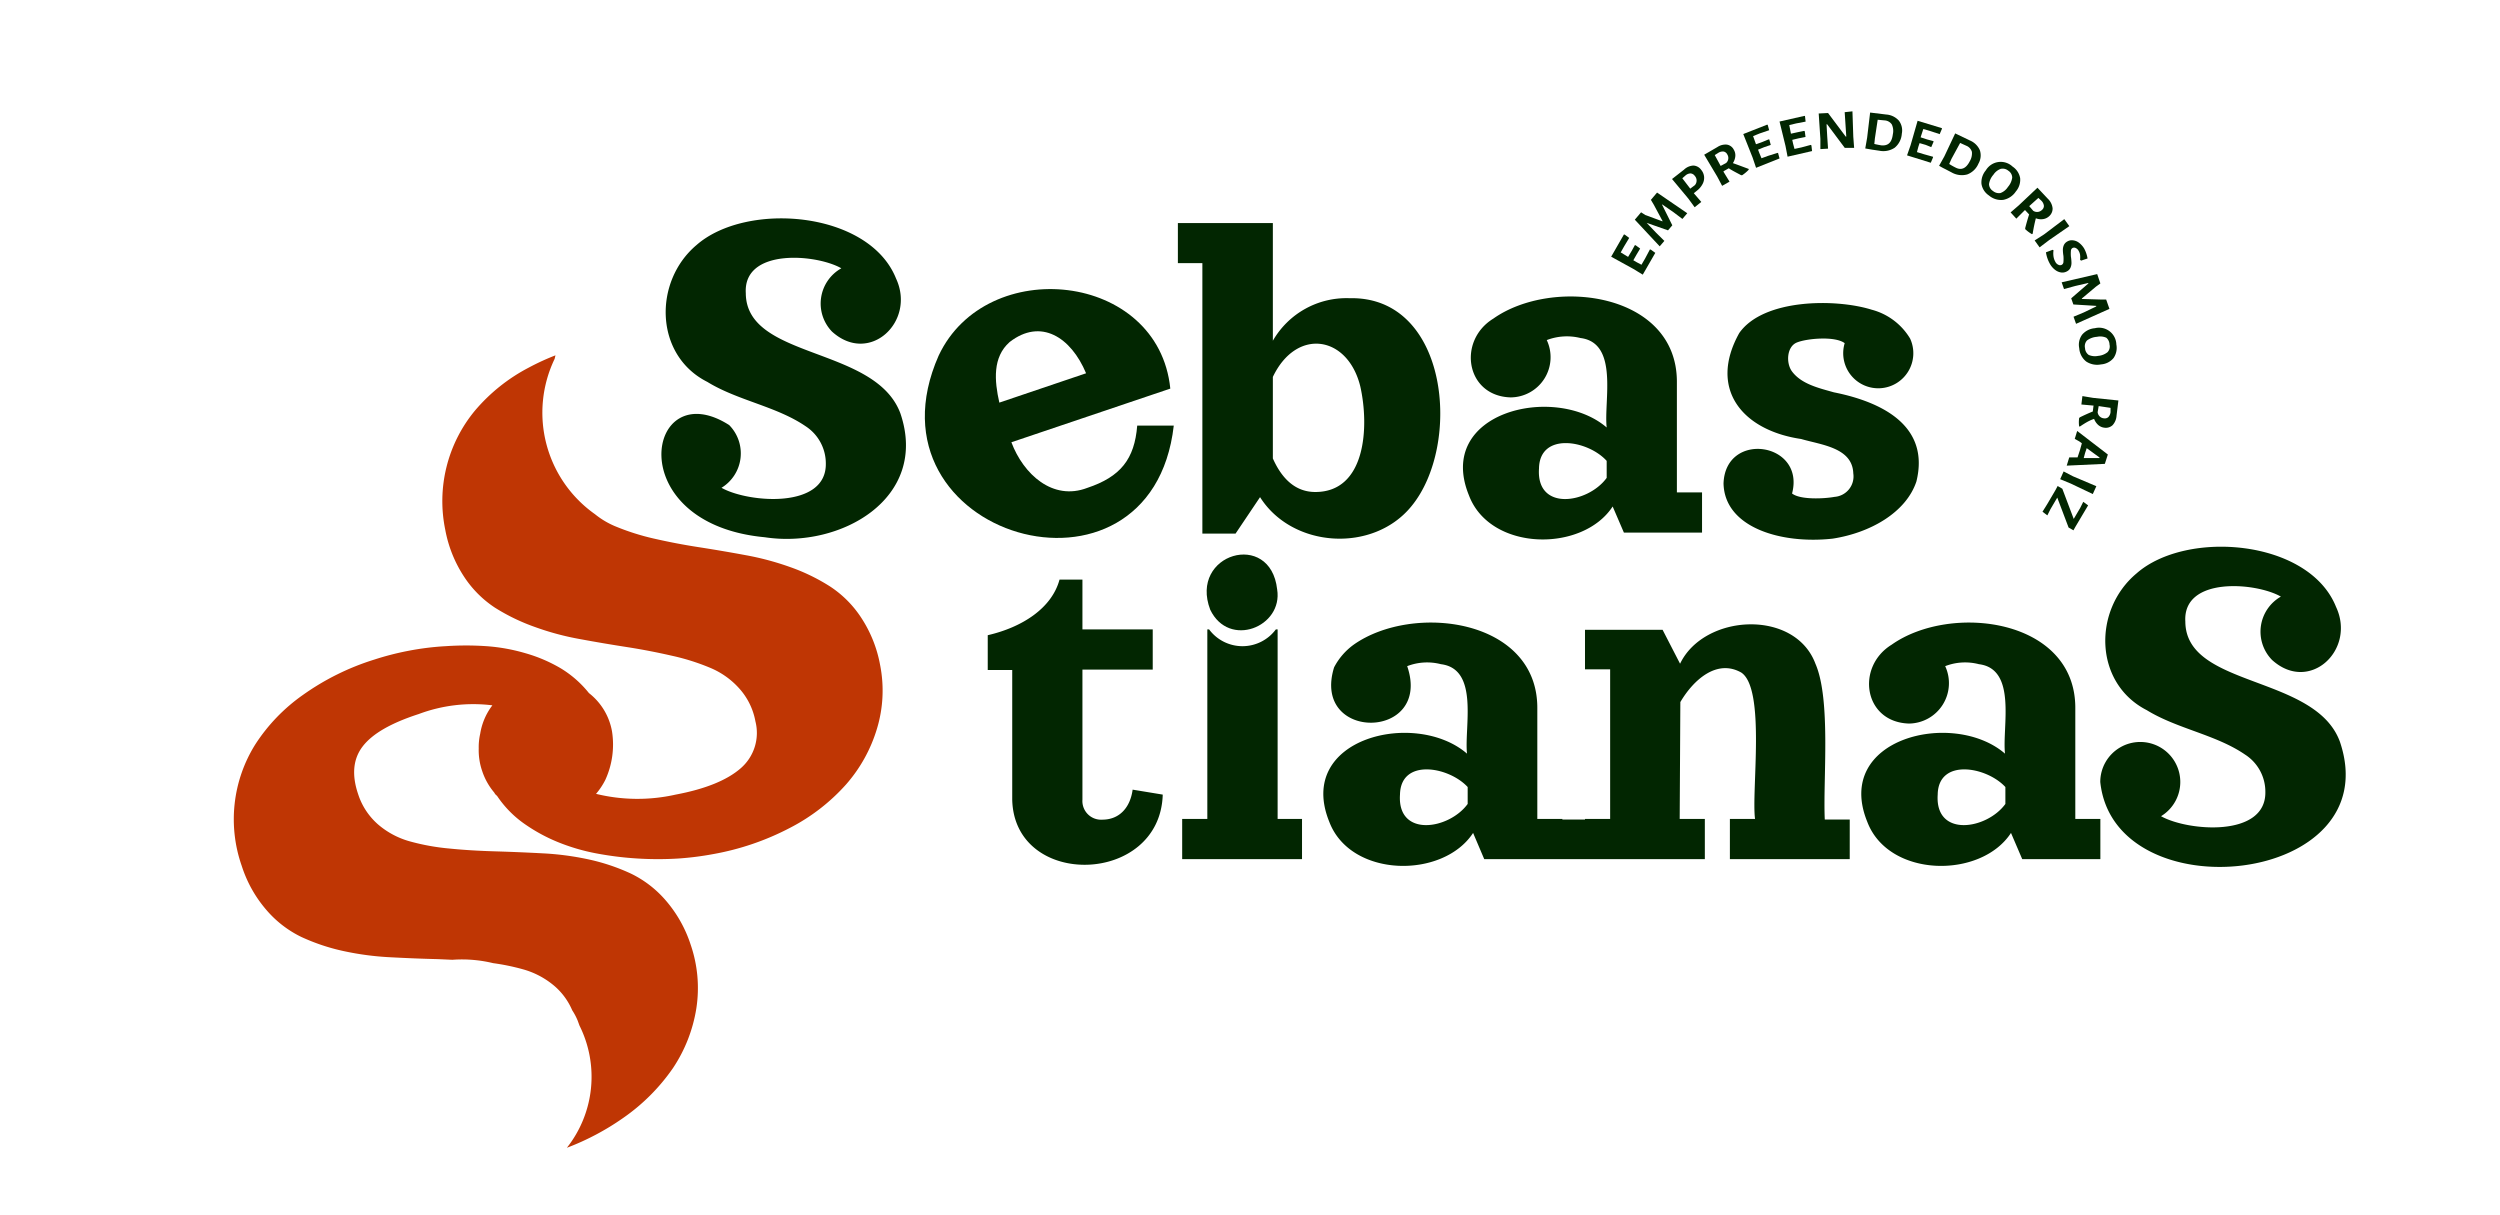 <svg id="Camada_1" data-name="Camada 1" xmlns="http://www.w3.org/2000/svg" viewBox="0 0 267.43 130"><defs><style>.cls-1{fill:#bf3604;}.cls-2{fill:#022601;}.cls-3{fill:none;}</style></defs><path class="cls-1" d="M94.14,71.1a13.63,13.63,0,0,0-2-5,11.5,11.5,0,0,0-3.34-3.36,20.73,20.73,0,0,0-4.28-2.08,30.08,30.08,0,0,0-4.85-1.29c-1.67-.31-3.33-.59-5-.85s-3.25-.57-4.78-.92a25.58,25.58,0,0,1-4.12-1.32A8.92,8.92,0,0,1,63.64,55a13.29,13.29,0,0,1-4.31-16.61l.09-.38a25.92,25.92,0,0,0-2.87,1.32,19.11,19.11,0,0,0-5.74,4.59,15.18,15.18,0,0,0-3.18,12.75,13.63,13.63,0,0,0,2,5A11.5,11.5,0,0,0,52.94,65a21.22,21.22,0,0,0,4.28,2.07,29.11,29.11,0,0,0,4.85,1.3c1.67.31,3.33.59,5,.85s3.25.57,4.78.92A23.74,23.74,0,0,1,76,71.45a8.6,8.6,0,0,1,3.12,2.24,7.2,7.2,0,0,1,1.69,3.48,5,5,0,0,1-1.56,5Q77.05,84.1,72.28,85a18.59,18.59,0,0,1-8.52-.08,7.44,7.44,0,0,0,1-1.51,9.07,9.07,0,0,0,.71-5.16A6.65,6.65,0,0,0,63,74.14a11.46,11.46,0,0,0-3-2.64,16.08,16.08,0,0,0-3.78-1.62A19.67,19.67,0,0,0,52,69.12a32.15,32.15,0,0,0-4.28,0,29.66,29.66,0,0,0-4.09.51,30.49,30.49,0,0,0-3.6.93,27,27,0,0,0-7.64,3.79,19.15,19.15,0,0,0-5.08,5.28,15.09,15.09,0,0,0-1.45,13,13.51,13.51,0,0,0,2.62,4.69,11.55,11.55,0,0,0,3.76,2.91,21.62,21.62,0,0,0,4.52,1.51,30.58,30.58,0,0,0,5,.66c1.69.09,3.38.16,5.06.2l1.57.07a14.16,14.16,0,0,1,4.36.36,23.75,23.75,0,0,1,3.2.66,8.82,8.82,0,0,1,3.39,1.81,7.11,7.11,0,0,1,1.87,2.57,6.42,6.42,0,0,1,.57,1.07l.21.57a12.25,12.25,0,0,1-1.35,13.07,27.41,27.41,0,0,0,6.05-3.21A21,21,0,0,0,72,114.24a16,16,0,0,0,2.49-6.38,14.27,14.27,0,0,0-.61-6.81,13.69,13.69,0,0,0-2.63-4.69,11.55,11.55,0,0,0-3.76-2.91A21.62,21.62,0,0,0,63,91.94a30.44,30.44,0,0,0-5-.66c-1.69-.09-3.38-.16-5.06-.21s-3.3-.14-4.86-.3A23.72,23.72,0,0,1,43.83,90a8.82,8.82,0,0,1-3.39-1.81,7.25,7.25,0,0,1-2.13-3.24c-.7-2.06-.54-3.77.49-5.11s3-2.49,6-3.46a16.62,16.62,0,0,1,7.87-.93l-.14.19a6.77,6.77,0,0,0-1.16,2.84,6.47,6.47,0,0,0-.16,1.58,6.82,6.82,0,0,0,.37,2.42,6.92,6.92,0,0,0,1.28,2.29l.11.18.21.2A11.35,11.35,0,0,0,55.92,88a18.13,18.13,0,0,0,3.71,2.06,21.41,21.41,0,0,0,4.22,1.24,35,35,0,0,0,4.41.54,35.48,35.48,0,0,0,4.26,0,32.07,32.07,0,0,0,3.74-.47,28.41,28.41,0,0,0,8.24-2.81,20.85,20.85,0,0,0,6-4.64,16,16,0,0,0,3.32-6A14.07,14.07,0,0,0,94.14,71.1Z"/><path class="cls-2" d="M179.38,40.84c0-9.57-13.3-11.23-19.63-6.76-3.88,2.38-2.95,8.29,1.84,8.43a4.3,4.3,0,0,0,3.87-6.13,6,6,0,0,1,3.61-.22c4.12.52,2.48,6.77,2.8,9.57C166.36,41,153.48,44.05,157.14,53c2.27,6,12.15,6.12,15.37,1.18l1.2,2.79h8.36v-4.3h-2.69Zm-7.51,10.28c-2,2.75-7.55,3.62-7.24-1,.06-3.93,5.22-3.05,7.24-.82Z"/><path class="cls-2" d="M116.31,52.19c-3.7,1.42-6.84-1.47-8.12-4.88l17-5.74c-1.27-12.51-19.68-14.39-24.78-3.53-8.56,19.39,22.75,28.48,25.15,7.49l-3.91,0C121.36,49.12,119.87,51,116.31,52.19ZM108,36.59c3.33-2.59,6.56-.53,8.18,3.34l-9.28,3.14C106.37,40.71,106.17,38.21,108,36.59Z"/><path class="cls-2" d="M144.38,31.9a9.08,9.08,0,0,0-8.22,4.55V23.86H126v4.29h2.62V57.08h3.55l2.62-3.9c3.45,5.46,12.07,6,16.17,1C156.4,47.63,155,31.67,144.38,31.9ZM140.7,52.63c-2.24,0-3.65-1.58-4.54-3.59V40.32c2.52-5.29,8-4.45,9.35,1C146.49,45.65,146.11,52.63,140.7,52.63Z"/><path class="cls-2" d="M79.78,31.37c-.3-4.85,7.52-4.21,10.22-2.67a4.32,4.32,0,0,0-1,6.77c4,3.63,9-1.07,6.85-5.68-2.89-7.23-16-8.28-21.35-3.57C69.88,30.12,70,38,75.66,40.85c3.25,2,7.39,2.61,10.51,4.74a4.75,4.75,0,0,1,2.17,4c.07,4.91-8.35,4.19-11.16,2.59A4.31,4.31,0,0,0,78,45.47c-8.84-5.65-11.75,10.54,3.81,12,8.12,1.24,17.58-4.17,14.51-13.24C93.65,37,79.82,38.48,79.78,31.37Z"/><path class="cls-2" d="M205,51.51c1.43-5.79-3.36-8.45-8.82-9.54-1.63-.46-3.51-.89-4.51-2.27-.63-.9-.53-2.62.54-3.06s4.1-.71,5.12.07a3.75,3.75,0,1,0,7-.49,6.81,6.81,0,0,0-4.11-3.09c-3.82-1.2-11.58-1.2-14.17,2.5-3.34,6,.36,10.41,6.62,11.33,2.13.63,5.49.91,5.58,3.68a2.19,2.19,0,0,1-2,2.51c-1.07.2-3.66.34-4.55-.36,1.45-5.48-7.13-6.76-7.33-1.08.1,4.72,6.15,6.52,11.67,5.91C200.06,57,203.89,54.83,205,51.51Z"/><path class="cls-2" d="M250.3,79.33c-2.65-7.18-16.48-5.73-16.53-12.83-.3-4.85,7.53-4.22,10.22-2.68a4.32,4.32,0,0,0-.94,6.78c4,3.62,9-1.08,6.84-5.68-2.89-7.23-16-8.29-21.34-3.58-4.67,3.9-4.58,11.73,1.1,14.63,3.26,2,7.39,2.61,10.51,4.75a4.72,4.72,0,0,1,2.17,4c.07,4.91-8.34,4.19-11.16,2.59a4.28,4.28,0,1,0-6.5-3.66C226.15,97.77,255.54,94.75,250.3,79.33Z"/><path class="cls-2" d="M222,75.72c0-9.56-13.31-11.23-19.64-6.76-3.87,2.38-3,8.29,1.84,8.44a4.32,4.32,0,0,0,3.88-6.14,5.88,5.88,0,0,1,3.61-.21c4.11.51,2.47,6.77,2.79,9.57-5.5-4.76-18.39-1.68-14.73,7.3,2.28,6,12.15,6.12,15.37,1.18l1.2,2.8h8.36V87.6H222ZM214.52,86c-2,2.75-7.55,3.62-7.24-1,.06-3.92,5.22-3,7.24-.81Z"/><path class="cls-2" d="M194.2,71c-2.2-5.88-11.91-5.35-14.48,0l-1.87-3.63h-8.3v4.23h2.69v16h-2.69v.07h-2.42V87.6h-2.68V75.72c0-9.56-13.31-11.23-19.64-6.76a6.93,6.93,0,0,0-2.1,2.43c-2.47,8,10.55,7.83,7.82-.13a5.89,5.89,0,0,1,3.61-.21c4.12.51,2.48,6.77,2.79,9.57-5.5-4.76-18.38-1.68-14.73,7.3,2.28,6,12.16,6.12,15.38,1.18l1.19,2.8h23.6V87.6h-2.69l.07-12.5c1.42-2.41,3.92-4.62,6.51-3.16,2.64,1.73,1.08,12.69,1.48,15.66h-2.69v4.3h12.82V87.67H195.2C195,83.41,195.88,74.86,194.2,71ZM157,86c-2,2.75-7.55,3.62-7.24-1,.07-3.92,5.22-3,7.24-.81Z"/><path class="cls-2" d="M136.67,67.33h-.19a4.45,4.45,0,0,1-7.14,0h-.19V87.6h-2.69v4.3h12.82V87.6h-2.61Z"/><path class="cls-2" d="M121.16,84.47c-.25,1.87-1.37,3.2-3.22,3.21a2,2,0,0,1-2.15-2.14V71.63h7.52v-4.3h-7.52V62h-2.45c-.83,3.07-4,5.1-7.68,5.95v3.72h2.62V85.54c.22,9.57,15.82,9.18,16.1-.54Z"/><path class="cls-2" d="M129.46,65.22c2,4.17,7.81,1.84,7.16-2.17C135.91,56.65,127.17,59.22,129.46,65.22Z"/><path class="cls-2" d="M176.49,26.69h.08l.5.36-1.34,2.33-1-.61-2.38-1.31,1.36-2.37h.08l.49.36-.53.88-.38.67.79.48.38-.63.34-.62.08,0,.49.36-.39.65-.34.6.36.21.51.27.38-.65Z"/><path class="cls-2" d="M180.49,22.81l-.52.61-.94-.71-1.23-.85,0,.05,1.09,2.19-.46.54-2.28-.8,0,0,1,1.05.89.88-.5.58-2.66-2.85.67-.79L176,23l1.84.68,0-.05-.93-1.73-.31-.52.66-.78Z"/><path class="cls-2" d="M181.15,17.71a1.09,1.09,0,0,1,.83.46,1.35,1.35,0,0,1,.31.73,1.38,1.38,0,0,1-.16.78,2.14,2.14,0,0,1-.61.72l-.33.27h0l.8.93-.71.57-.68-.93-1.74-2.09,1.28-1A1.57,1.57,0,0,1,181.15,17.71Zm.14,1.1a.61.61,0,0,0-.45-.26.86.86,0,0,0-.54.22l-.34.3.85,1.11.49-.37A.74.74,0,0,0,181.29,18.81Z"/><path class="cls-2" d="M187.06,18.07l0,.09a4.24,4.24,0,0,1-.69.58h-.12c-.52-.28-1-.52-1.32-.74l-.56.32,0,.06.64,1.05-.79.45-.53-1-1.39-2.33,1.43-.83a1.56,1.56,0,0,1,1-.25,1,1,0,0,1,.74.55,1.15,1.15,0,0,1,.16.7,1.61,1.61,0,0,1-.26.73C186,17.67,186.56,17.89,187.06,18.07Zm-3-.32.58-.31a.71.71,0,0,0,.13-.92.56.56,0,0,0-.39-.31.9.9,0,0,0-.57.14l-.38.24Z"/><path class="cls-2" d="M190.13,16.36l.07,0,.16.59-2.51,1-.37-1.09-1-2.52,2.54-1,.07,0,.16.59-1,.34-.72.29.31.87.7-.25.65-.27.07,0,.16.59-.72.25-.64.26.15.39.22.53.71-.26Z"/><path class="cls-2" d="M193.7,15.5l.07.05.07.61-2.62.6L191,15.62,190.36,13l2.65-.6.07,0,.07.61-1,.19-.75.18.18.92.73-.16L193,14l.06.05.08.6-.75.15-.67.16.09.41.15.56.74-.16Z"/><path class="cls-2" d="M198.25,14.62l.09,1.2-1,0-1.89-2.53h-.06l.07,1.28.09,1.33-.82.05V14.86l-.18-2.72,1-.05,1.89,2.52h.06L197.33,12l.83-.09Z"/><path class="cls-2" d="M203.13,12.91a1.74,1.74,0,0,1,.31,1.4,2.11,2.11,0,0,1-.76,1.49,2.18,2.18,0,0,1-1.66.32l-.75-.11-.74-.13.2-1.14.32-2.7,1.72.21A2,2,0,0,1,203.13,12.91Zm-.65,1.46a1.64,1.64,0,0,0-.11-1.06,1,1,0,0,0-.76-.43l-.75-.07-.3,2-.06.59c.3.07.56.12.76.15C202,15.61,202.37,15.23,202.48,14.37Z"/><path class="cls-2" d="M206.78,16.77l0,.07-.24.57L204,16.62l.38-1.09.75-2.61,2.6.79,0,.08-.24.56-1-.33-.75-.22-.29.89.71.23.67.18,0,.08-.24.56L206,15.5l-.66-.19-.13.39-.15.57.72.22Z"/><path class="cls-2" d="M211.79,16.07a1.76,1.76,0,0,1-.15,1.43,2.11,2.11,0,0,1-1.2,1.16,2.2,2.2,0,0,1-1.68-.22l-.67-.35q-.39-.19-.66-.36l.56-1,1.16-2.46,1.56.75A2,2,0,0,1,211.79,16.07Zm-1.08,1.18a1.66,1.66,0,0,0,.23-1,1,1,0,0,0-.58-.65l-.68-.31L208.75,17l-.24.54a6.5,6.5,0,0,0,.67.38C209.82,18.26,210.33,18,210.71,17.25Z"/><path class="cls-2" d="M216.1,19.06a1.92,1.92,0,0,1-.46,1.42,2.07,2.07,0,0,1-1.35.9,2,2,0,0,1-1.53-.47,1.83,1.83,0,0,1-.8-1.25,2,2,0,0,1,.47-1.44,1.85,1.85,0,0,1,2.86-.4A1.87,1.87,0,0,1,216.1,19.06Zm-2.07-1a1.58,1.58,0,0,0-.79.63,1.9,1.9,0,0,0-.47,1,.9.9,0,0,0,.42.74,1,1,0,0,0,.8.22,1.6,1.6,0,0,0,.8-.65,1.9,1.9,0,0,0,.46-1,.89.89,0,0,0-.42-.74A.93.93,0,0,0,214,18.07Z"/><path class="cls-2" d="M217.44,25l-.08.05a3.76,3.76,0,0,1-.72-.54l0-.11c.15-.58.29-1.06.42-1.46l-.44-.47-.06.05-.87.87-.61-.67.87-.75,2-1.89,1.13,1.2a1.64,1.64,0,0,1,.49,1,1.08,1.08,0,0,1-.37.85,1.23,1.23,0,0,1-.65.31,1.5,1.5,0,0,1-.77-.09A16.79,16.79,0,0,0,217.44,25Zm-.37-2.95.43.5a.74.74,0,0,0,.93-.09.56.56,0,0,0,.21-.45.9.9,0,0,0-.26-.53l-.33-.31Z"/><path class="cls-2" d="M219.18,25.7l-1,.76-.53-.74,1-.64,2.17-1.64.54.75Z"/><path class="cls-2" d="M223.31,27.65l-.69.23-.11-.09a2.33,2.33,0,0,0,0-.53,1.22,1.22,0,0,0-.15-.42.68.68,0,0,0-.32-.31.37.37,0,0,0-.34,0,.36.36,0,0,0-.17.3,3.72,3.72,0,0,0,0,.62,4.7,4.7,0,0,1,.06.66,1.25,1.25,0,0,1-.1.51.79.79,0,0,1-.37.4,1,1,0,0,1-.62.13,1.37,1.37,0,0,1-.66-.28,2.13,2.13,0,0,1-.56-.65,3.58,3.58,0,0,1-.42-1.23l.72-.27.09.06a2.15,2.15,0,0,0,0,.67,1.62,1.62,0,0,0,.19.55.67.67,0,0,0,.34.33.39.39,0,0,0,.35,0,.37.37,0,0,0,.18-.31,4,4,0,0,0,0-.64,4.34,4.34,0,0,1-.06-.65,1.24,1.24,0,0,1,.1-.5.84.84,0,0,1,.36-.39.94.94,0,0,1,.63-.13,1.26,1.26,0,0,1,.65.27,2.14,2.14,0,0,1,.55.63A3.4,3.4,0,0,1,223.31,27.65Z"/><path class="cls-2" d="M222.08,34.64l-.27-.76,1.08-.45,1.35-.65,0-.06-2.45-.15-.23-.66,1.83-1.58,0-.06-1.39.32-1.21.33-.25-.72,3.8-.88.34,1-.48.35-1.5,1.26,0,.05,2,.06h.6l.35,1Z"/><path class="cls-2" d="M226.09,38.3a1.91,1.91,0,0,1-1.33.68,2.13,2.13,0,0,1-1.6-.31,2,2,0,0,1-.74-1.42,1.82,1.82,0,0,1,.31-1.45,2,2,0,0,1,1.36-.69,1.85,1.85,0,0,1,2.3,1.74A1.9,1.9,0,0,1,226.09,38.3Zm-.77-2.17a1.59,1.59,0,0,0-1-.1,2,2,0,0,0-1.07.39.91.91,0,0,0-.21.82.93.93,0,0,0,.4.73,1.67,1.67,0,0,0,1,.1,1.86,1.86,0,0,0,1-.39.88.88,0,0,0,.22-.82A1,1,0,0,0,225.32,36.13Z"/><path class="cls-2" d="M222.5,45.62l-.09,0a3.41,3.41,0,0,1,0-.9l.08-.08c.53-.26,1-.47,1.38-.62l.08-.64h-.08l-1.22-.11.11-.9,1.14.19,2.71.28-.2,1.64a1.65,1.65,0,0,1-.42,1,1.06,1.06,0,0,1-.89.27,1.18,1.18,0,0,1-.66-.3,1.64,1.64,0,0,1-.43-.64C223.43,45,222.94,45.33,222.5,45.62Zm2-2.18-.11.65a.73.73,0,0,0,.67.66.56.56,0,0,0,.47-.13.91.91,0,0,0,.24-.54l0-.45Z"/><path class="cls-2" d="M221.08,49.81l.27-.88.51,0h.38l.26-.79.2-.72-.27-.2-.49-.27.26-.85,3.28,2.52-.32,1ZM222.9,49h1.69l0-.06-1.37-1-.18.54Z"/><path class="cls-2" d="M221.52,51.73l-1.14-.47.37-.83,1,.52,2.5,1.06-.38.84Z"/><path class="cls-2" d="M221.28,56.43l-1.21-3.2-.73,1.24-.33.66h0l-.52-.39.51-.82.87-1.48.24-.45.5.29,1.22,3.23.69-1.17.33-.66h0l.52.38L222,56.37l-.2.36Z"/><rect class="cls-3" x="-13.96" y="-15.29" width="303.84" height="170.91"/></svg>